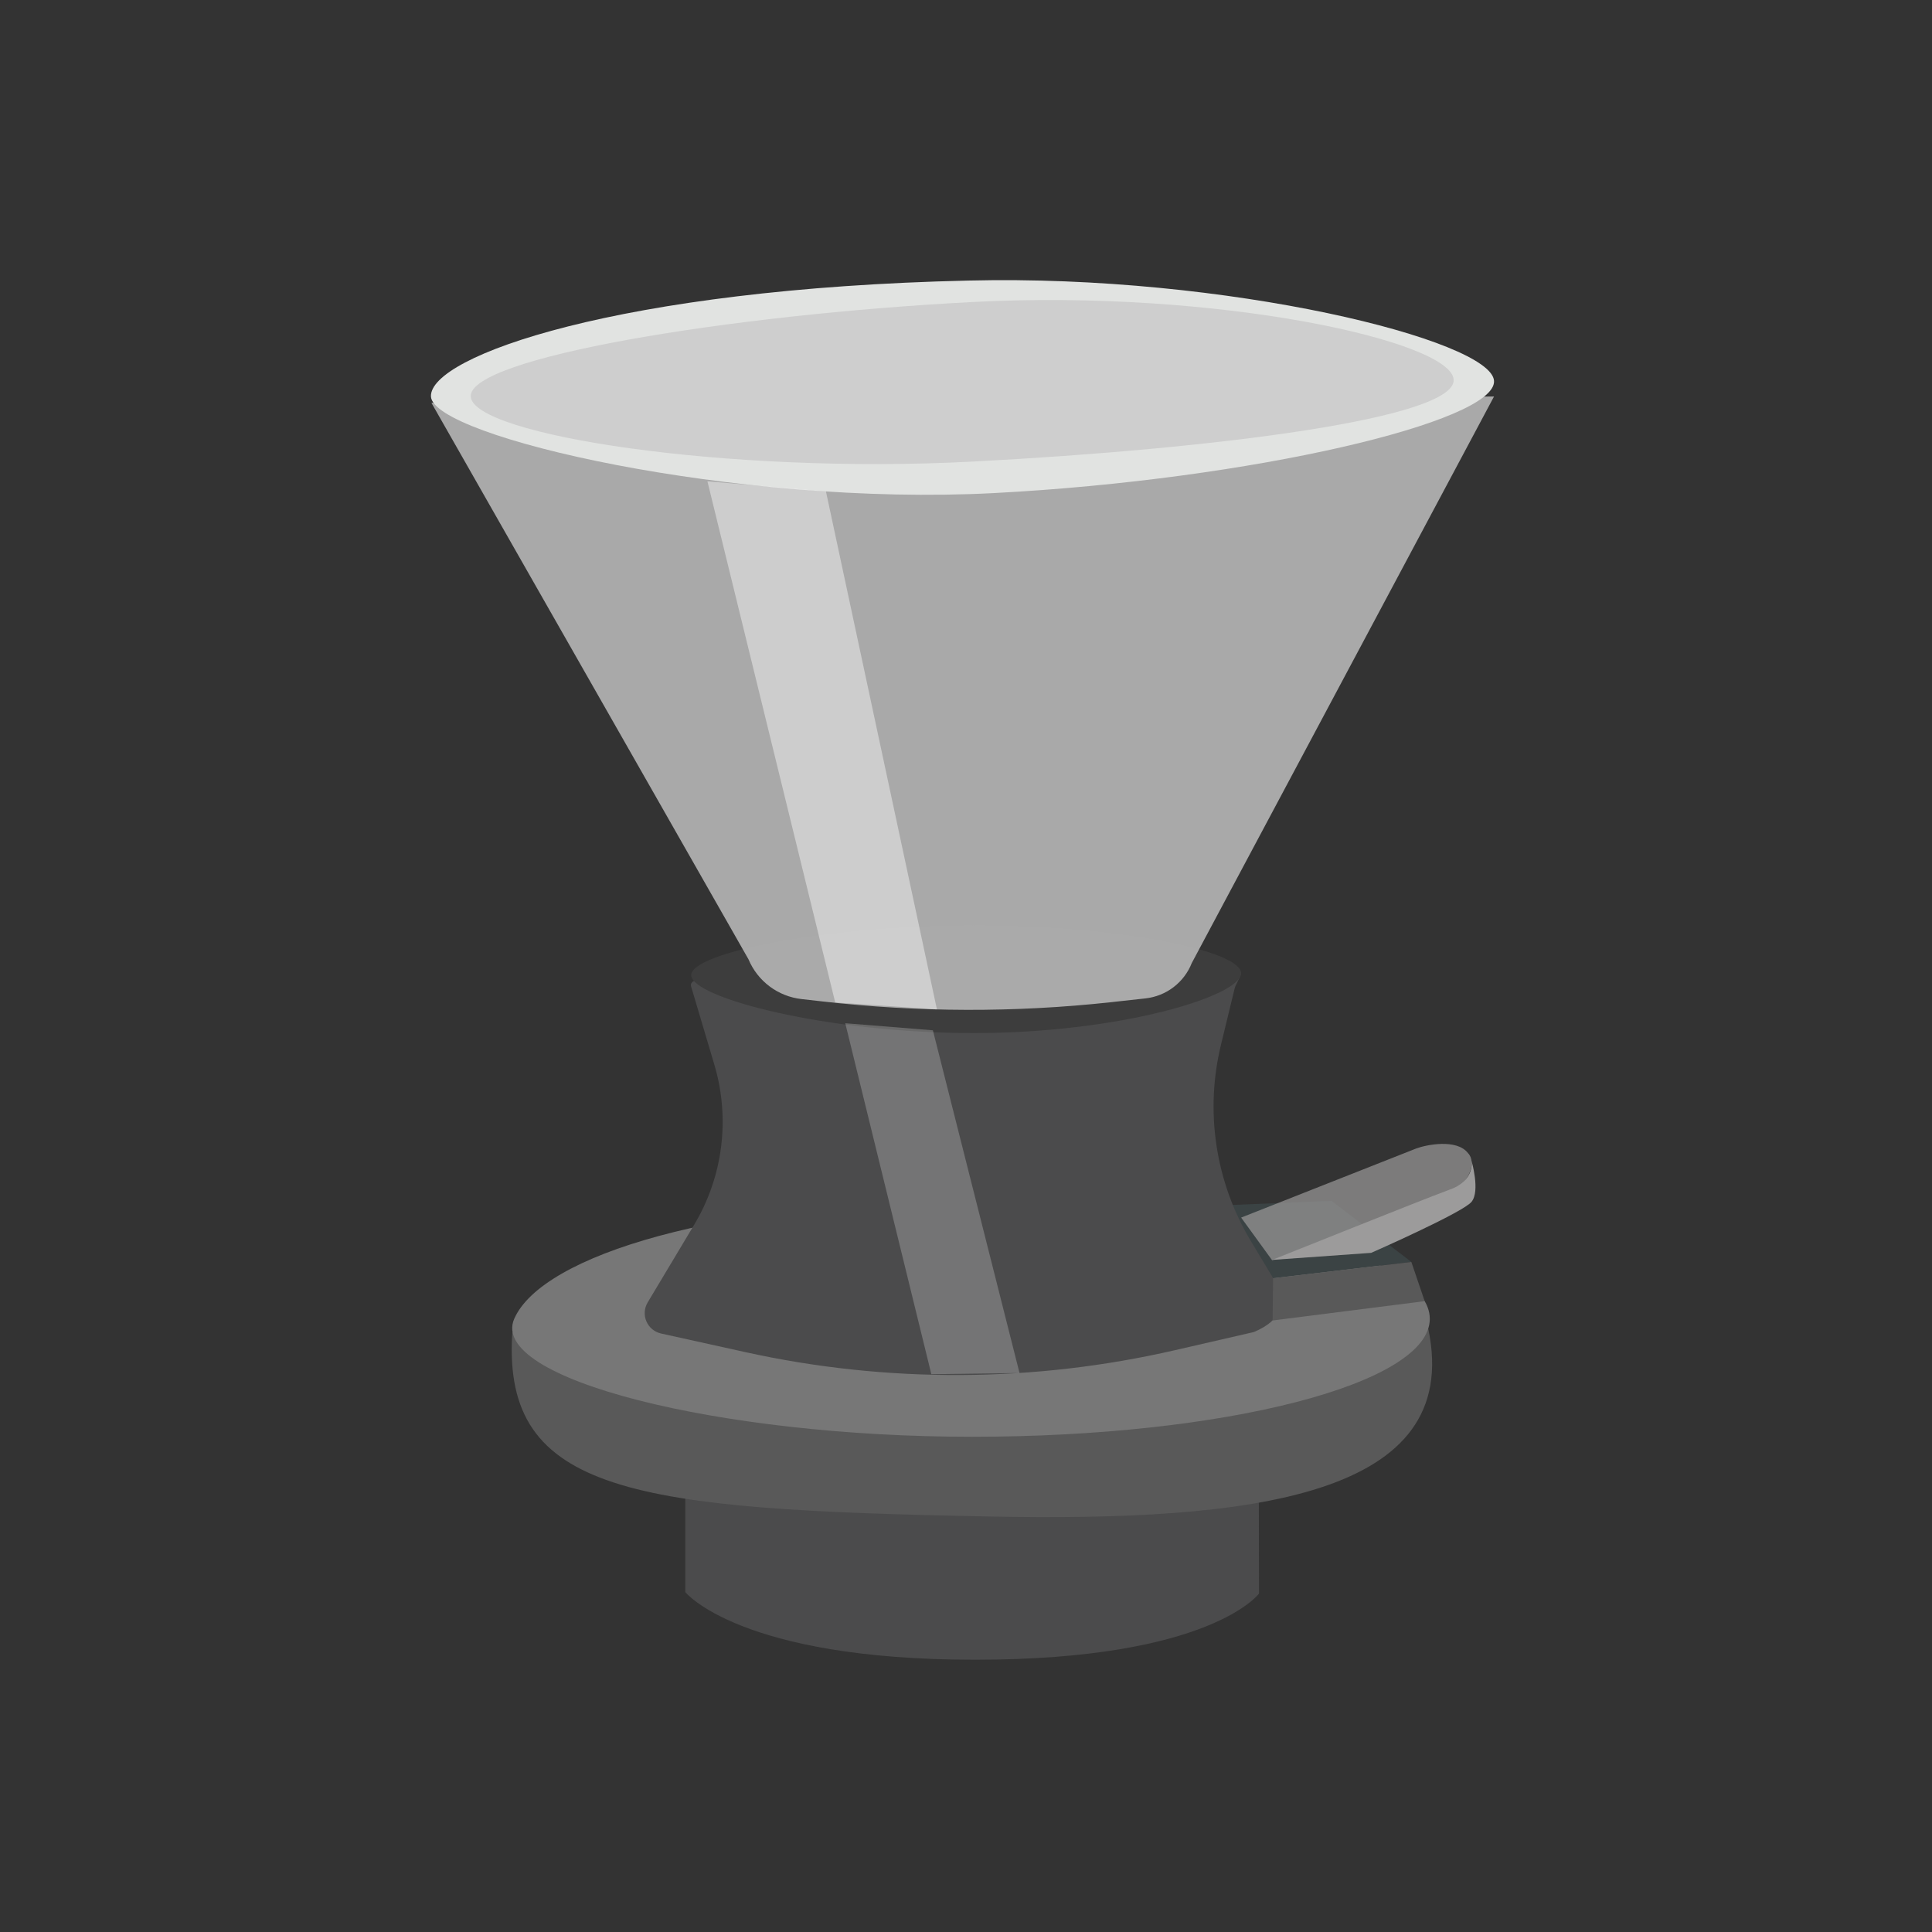 <svg width="200" height="200" viewBox="0 0 200 200" fill="none" xmlns="http://www.w3.org/2000/svg">
<rect x="0" y="0" width="200" height="200" fill="#333333" stroke="none"/>
<path d="M130.332 164.965C130.332 164.965 125.332 171.815 100.942 171.815C76.552 171.815 70.942 164.815 70.942 164.815V153.765H130.312L130.332 164.965Z" fill="#4B4B4C"/>
<path d="M147.852 137.544C151.512 154.924 129.732 157.544 102.182 156.984C65.682 156.264 52.052 154.634 53.022 138.124C53.212 134.894 72.222 138.194 99.782 138.194C127.342 138.194 147.182 134.374 147.852 137.544Z" fill="#595959"/>
<path d="M148.012 136.524C148.012 143.264 126.792 148.734 100.622 148.734C74.452 148.734 50.532 142.734 53.232 136.524C56.102 129.944 74.452 124.314 100.622 124.314C126.792 124.314 148.012 129.784 148.012 136.524Z" fill="#777777"/>
<path d="M146.102 130.634L131.362 132.374L126.862 124.764L137.842 124.314L146.102 130.634Z" fill="#3B4344"/>
<path opacity="0.7" d="M146.572 118.904L128.482 126.044L131.692 130.464L150.692 122.994C151.952 122.444 152.922 120.344 151.962 119.364C150.792 117.854 147.612 118.504 146.572 118.904Z" fill="#9C9B9B"/>
<path d="M131.692 130.425L141.942 129.695C141.942 129.695 151.412 125.535 152.332 124.415C153.252 123.295 152.332 120.165 152.332 120.165C152.332 120.165 152.732 122.245 150.022 123.165C146.652 124.425 132.862 129.965 131.692 130.425Z" fill="#9C9B9B"/>
<path d="M129.792 137.894L121.662 139.764C107.014 143.135 91.799 143.204 77.122 139.964L68.432 138.044C68.098 137.97 67.787 137.819 67.524 137.601C67.261 137.384 67.053 137.107 66.918 136.794C66.782 136.481 66.722 136.14 66.744 135.799C66.766 135.459 66.868 135.128 67.042 134.834L71.832 126.834C73.32 124.365 74.277 121.613 74.642 118.753C75.007 115.893 74.772 112.988 73.952 110.224L71.542 102.114C71.518 102.039 71.514 101.959 71.532 101.882C71.549 101.806 71.587 101.735 71.641 101.678C71.695 101.621 71.764 101.579 71.84 101.557C71.915 101.536 71.995 101.535 72.072 101.554L81.072 104.554C92.938 107.242 105.226 107.494 117.192 105.294L128.472 100.794C128.092 101.794 127.922 101.884 127.802 102.354L126.422 108.044C124.703 114.988 125.803 122.33 129.482 128.464L132.002 132.654C133.232 134.714 132.792 136.644 129.792 137.894Z" fill="#4B4B4C"/>
<path d="M128.482 100.754C128.482 103.074 116.072 106.944 100.792 106.944C85.511 106.944 71.552 103.274 71.552 100.944C71.552 98.614 85.552 95.794 100.822 95.794C116.092 95.794 128.482 98.444 128.482 100.754Z" fill="#3D3D3D"/>
<path d="M147.482 134.695L131.742 136.695L131.792 132.325L146.102 130.635L147.482 134.695Z" fill="#595959"/>
<path opacity="0.83" d="M154.662 41.044L44.662 41.704L77.482 99.304C77.948 100.419 78.704 101.389 79.671 102.113C80.638 102.837 81.781 103.29 82.982 103.424L85.192 103.674C95.078 104.801 105.059 104.828 114.952 103.754L118.572 103.354C119.629 103.239 120.635 102.838 121.481 102.193C122.327 101.548 122.981 100.684 123.372 99.694L154.662 41.044Z" fill="#C1C1C1"/>
<path d="M154.662 39.434C154.882 43.654 129.592 49.645 102.872 51.044C76.152 52.444 44.792 45.215 44.612 41.044C44.432 36.874 64.122 29.864 100.252 29.044C127.002 28.384 154.432 35.215 154.662 39.434Z" fill="#E1E3E1"/>
<path d="M150.482 39.305C150.692 43.305 126.032 46.455 100.652 47.785C75.272 49.115 48.942 45.045 48.732 41.045C48.522 37.045 75.262 32.595 100.652 31.265C126.042 29.935 150.272 35.295 150.482 39.305Z" fill="#CECECE"/>
<path opacity="0.42" d="M73.232 49.825L85.502 50.874L96.992 104.494L86.462 103.774L73.232 49.825Z" fill="white"/>
<path opacity="0.23" d="M87.501 105.925L96.572 106.655L105.541 142.135L96.412 142.255L87.501 105.925Z" fill="white"/>
</svg>
